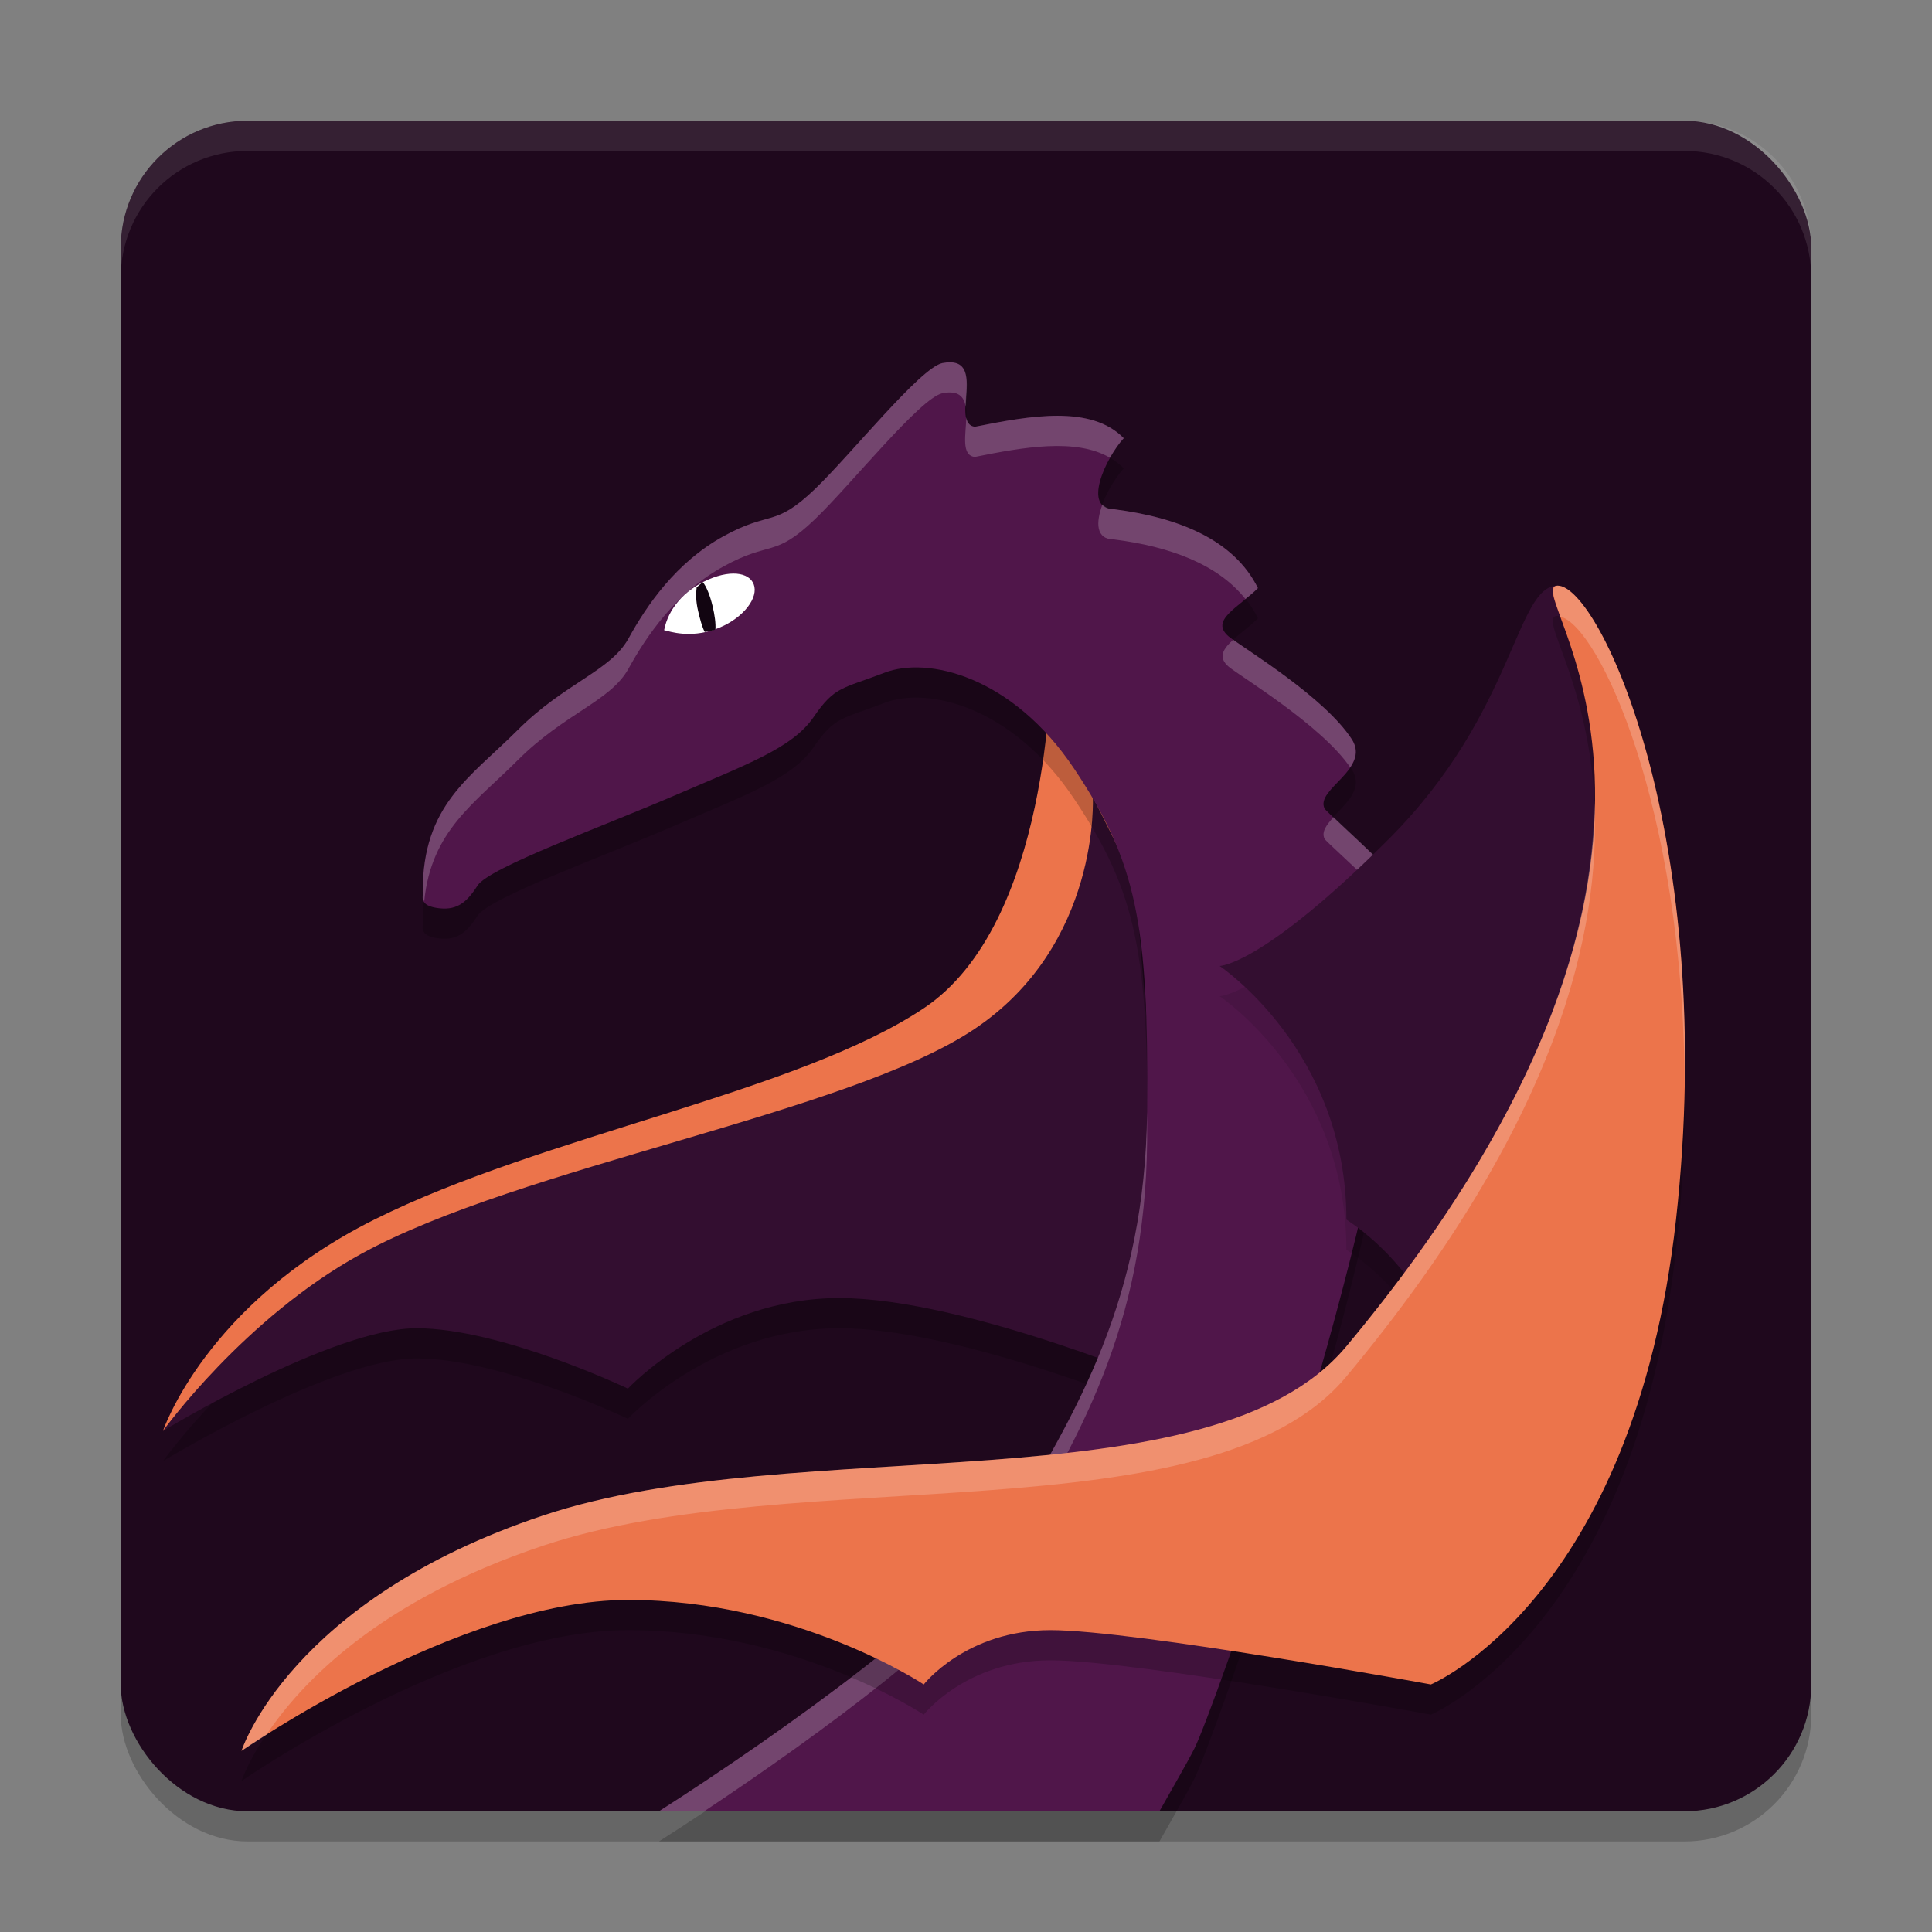 <svg xmlns="http://www.w3.org/2000/svg" width="64" height="64" version="1.1">
 <rect width="100%" height="100%" fill="#808080" stroke="none"/>
 <rect style="opacity:0.2" width="56" height="56" x="4" y="5" rx="4.2" ry="4.2"/>
 <rect style="fill:#1f081d" width="56" height="56" x="4" y="4" rx="4.2" ry="4.2"/>
 <path style="opacity:0.2" d="m 36.201,27.399 c 0,0 0.263,4.9 -3.938,7.7 -4.2,2.8 -15.009,4.535 -20.3,7.438 -3.872,2.124 -6.563,5.863 -6.563,5.863 0,0 5.6,-3.4 8.4,-3.4 2.8,0 7,2 7,2 0,0 2.8,-3 7,-3 4.2,0 11.2,3 11.2,3 l -1.4,-16.8 z"/>
 <path style="fill:#ec744b" d="m 34.8,22.2 c 0,0 0,8.4 -4.2,11.2 -4.2,2.8 -12.6,4.2 -18.2,7 -5.6,2.8 -7,7 -7,7 0,0 5.6,-4.276 8.4,-4.276 2.8,0 7,-1.324 7,-1.324 0,0 3.374,-0.896 7.574,-0.896 4.2,0 7.826,-0.504 7.826,-0.504 l 1.4,-11.2 z"/>
 <path style="fill:#330e30" d="m 36.201,26.399 c 0,0 0.263,4.9 -3.938,7.7 -4.2,2.8 -15.009,4.535 -20.3,7.438 -3.872,2.124 -6.563,5.863 -6.563,5.863 0,0 5.6,-3.4 8.4,-3.4 2.8,0 7,2 7,2 0,0 2.8,-3 7,-3 4.2,0 11.2,3 11.2,3 l -1.4,-16.8 z"/>
 <path style="opacity:0.2" d="m 31.216,13.028 c -0.735,0.158 -3.026,3.028 -4.214,4.167 -1.357,1.302 -1.466,0.701 -3.041,1.57 -1.574,0.868 -2.542,2.297 -3.139,3.382 -0.597,1.085 -2.108,1.472 -3.678,3.041 -1.57,1.569 -3.142,2.47 -3.142,5.346 0.065,0.054 -0.208,0.43 0.443,0.539 0.651,0.109 0.993,-0.139 1.373,-0.736 0.38,-0.597 4.136,-1.952 6.524,-2.983 2.389,-1.031 3.904,-1.569 4.61,-2.6 0.706,-1.031 0.943,-0.928 2.354,-1.471 1.411,-0.543 4.218,0.095 6.281,3.188 C 37.651,29.564 38.054,31.602 38,37.788 37.946,43.974 35.731,47.694 33.234,51.818 31.818,54.157 25.908,58.397 21.829,61 h 16.579 c 0.409,-0.727 0.901,-1.571 1.154,-2.07 0.622,-1.227 5.399,-14.697 6.571,-23.054 0.208,-1.481 2.502,-1.837 1.827,-3.607 -0.513,-1.343 -4.004,-4.323 -4.082,-4.484 -0.314,-0.65 1.547,-1.305 0.9,-2.302 -0.92,-1.417 -3.686,-3.075 -4.069,-3.393 -0.651,-0.543 0.311,-0.957 0.963,-1.608 -0.795,-1.609 -2.644,-2.341 -4.755,-2.611 -1.086,0 -0.288,-1.703 0.309,-2.354 -1.078,-1.107 -3.093,-0.749 -4.93,-0.38 -0.857,-0.09 0.464,-2.41 -1.077,-2.108 z"/>
 <path style="fill:#50164a" d="m 31.216,12.028 c -0.735,0.158 -3.026,3.028 -4.214,4.167 -1.357,1.302 -1.466,0.701 -3.041,1.57 -1.574,0.868 -2.542,2.297 -3.139,3.382 -0.597,1.085 -2.108,1.472 -3.678,3.041 -1.57,1.569 -3.142,2.47 -3.142,5.346 0.065,0.054 -0.208,0.43 0.443,0.539 0.651,0.109 0.993,-0.139 1.373,-0.736 0.38,-0.597 4.136,-1.952 6.524,-2.983 2.389,-1.031 3.904,-1.569 4.61,-2.6 0.706,-1.031 0.943,-0.928 2.354,-1.471 1.411,-0.543 4.218,0.095 6.281,3.188 C 37.651,28.564 38.054,30.602 38,36.788 37.946,42.974 35.731,46.694 33.234,50.818 31.818,53.157 25.908,57.397 21.829,60 h 16.579 c 0.409,-0.727 0.901,-1.571 1.154,-2.07 0.622,-1.227 5.399,-14.697 6.571,-23.054 0.208,-1.481 2.502,-1.837 1.827,-3.607 -0.513,-1.343 -4.004,-4.323 -4.082,-4.484 -0.314,-0.65 1.547,-1.305 0.9,-2.302 -0.92,-1.417 -3.686,-3.075 -4.069,-3.393 -0.651,-0.543 0.311,-0.957 0.963,-1.608 -0.795,-1.609 -2.644,-2.341 -4.755,-2.611 -1.086,0 -0.288,-1.703 0.309,-2.354 -1.078,-1.107 -3.093,-0.749 -4.93,-0.38 -0.857,-0.09 0.464,-2.41 -1.077,-2.108 z"/>
 <path style="fill:#ffffff;opacity:0.2" d="M 31.473 12.002 C 31.397 12.002 31.313 12.008 31.217 12.027 C 30.481 12.185 28.189 15.056 27.002 16.195 C 25.645 17.498 25.537 16.897 23.963 17.766 C 22.389 18.634 21.419 20.061 20.822 21.146 C 20.225 22.232 18.714 22.618 17.145 24.188 C 15.575 25.757 14.004 26.657 14.004 29.533 C 14.044 29.566 13.979 29.717 14.053 29.855 C 14.288 27.517 15.709 26.622 17.145 25.188 C 18.714 23.618 20.225 23.232 20.822 22.146 C 21.419 21.061 22.389 19.634 23.963 18.766 C 25.537 17.897 25.645 18.498 27.002 17.195 C 28.189 16.056 30.481 13.185 31.217 13.027 C 31.759 12.921 31.937 13.147 31.99 13.479 C 32.009 12.85 32.206 12.006 31.473 12.002 z M 35.043 13.773 C 34.175 13.771 33.212 13.952 32.293 14.137 C 32.117 14.118 32.046 13.992 32.01 13.828 C 31.993 14.409 31.836 15.089 32.293 15.137 C 33.897 14.814 35.637 14.502 36.77 15.164 C 36.912 14.911 37.074 14.68 37.225 14.516 C 36.686 13.962 35.911 13.776 35.043 13.773 z M 36.52 16.711 C 36.298 17.31 36.292 17.871 36.914 17.871 C 38.72 18.102 40.329 18.675 41.256 19.842 C 41.404 19.721 41.531 19.621 41.67 19.482 C 40.875 17.873 39.025 17.141 36.914 16.871 C 36.721 16.871 36.605 16.803 36.52 16.711 z M 40.854 21.191 C 40.521 21.491 40.329 21.775 40.707 22.09 C 41.084 22.404 43.768 24.017 44.727 25.42 C 44.915 25.14 45.003 24.832 44.775 24.482 C 43.892 23.122 41.396 21.597 40.854 21.191 z M 44.176 27.07 C 43.949 27.317 43.766 27.555 43.877 27.785 C 43.955 27.947 47.446 30.926 47.959 32.27 C 47.972 32.304 47.977 32.335 47.988 32.369 C 48.111 32.064 48.128 31.711 47.959 31.27 C 47.487 30.033 44.71 27.605 44.176 27.07 z M 37.998 36.844 C 37.93 42.995 35.724 46.707 33.234 50.818 C 31.818 53.157 25.909 57.397 21.83 60 L 23.33 60 C 27.242 57.403 31.979 53.891 33.234 51.818 C 35.731 47.694 37.946 43.973 38 37.787 C 38.003 37.445 37.998 37.161 37.998 36.844 z"/>
 <path style="opacity:0.1" d="m 51.601,20.399 c -1.4,0 -1.4,4.2 -5.6,8.4 -4.2,4.2 -5.6,4.2 -5.6,4.2 0,0 4.2,2.8 4.2,8.4 4.2,2.8 4.2,8.4 4.2,8.4 l 5.6,-15.4 -1.4,-11.2 z"/>
 <path style="fill:#330e30" d="m 51.601,19.399 c -1.4,0 -1.4,4.2 -5.6,8.4 -4.2,4.2 -5.6,4.2 -5.6,4.2 0,0 4.2,2.8 4.2,8.4 4.2,2.8 4.2,8.4 4.2,8.4 l 5.6,-15.4 -1.4,-11.2 z"/>
 <path style="fill:#ffffff" d="m 22,20.876 c 0.131,-0.686 0.643,-1.321 1.468,-1.679 0.825,-0.357 1.438,-0.2 1.523,0.241 0.089,0.461 -0.467,1.117 -1.31,1.412 C 22.844,21.143 22.203,20.924 22,20.875 Z"/>
 <path style="fill:#120511" d="m 23.283,19.287 c -0.077,0.043 -0.134,0.117 -0.206,0.169 -0.026,0.202 -0.03,0.452 0.05,0.789 0.063,0.266 0.133,0.535 0.219,0.689 0.125,-0.035 0.219,-0.032 0.353,-0.078 0.015,-0.202 -0.021,-0.473 -0.094,-0.779 -0.084,-0.355 -0.208,-0.654 -0.321,-0.79 z"/>
 <path style="opacity:0.2" d="m 51.6,20.4 c 1.4,0 5.32,8.4 3.92,21 -1.4,12.6 -8.12,15.4 -8.12,15.4 0,0 -9.8,-1.8 -12.6,-1.8 -2.8,0 -4.2,1.8 -4.2,1.8 0,0 -4.2,-2.8 -9.8,-2.8 C 15.2,54 8,59 8,59 c 0,0 1.6,-5 10,-7.8 8.4,-2.8 22.119,-0.223 26.6,-5.6 14,-16.8 5.6,-25.2 7,-25.2"/>
 <path style="fill:#ec744b" d="m 51.6,19.4 c 1.4,0 5.32,8.4 3.92,21 -1.4,12.6 -8.12,15.4 -8.12,15.4 0,0 -9.8,-1.8 -12.6,-1.8 -2.8,0 -4.2,1.8 -4.2,1.8 0,0 -4.2,-2.8 -9.8,-2.8 C 15.2,53 8,58 8,58 c 0,0 1.6,-5 10,-7.8 8.4,-2.8 22.119,-0.223 26.6,-5.6 14,-16.8 5.6,-25.2 7,-25.2"/>
 <path style="opacity:0.1;fill:#ffffff" d="M 8.199 4 C 5.872 4 4 5.872 4 8.199 L 4 9.199 C 4 6.872 5.872 5 8.199 5 L 55.801 5 C 58.128 5 60 6.872 60 9.199 L 60 8.199 C 60 5.872 58.128 4 55.801 4 L 8.199 4 z"/>
 <path style="fill:#ffffff;opacity:0.2" d="M 51.6 19.4 C 51.33 19.4 51.468 19.809 51.695 20.432 C 52.938 20.715 55.781 26.697 55.805 36.004 C 56 25.886 52.829 19.4 51.6 19.4 z M 52.816 26.604 C 52.764 30.784 51.127 36.767 44.6 44.6 C 40.118 49.977 26.4 47.399 18 50.199 C 9.6 52.999 8 58 8 58 C 8 58 8.452 57.708 8.824 57.469 C 9.96 55.769 12.519 53.026 18 51.199 C 26.4 48.399 40.118 50.977 44.6 45.6 C 51.656 37.132 53.018 30.803 52.816 26.604 z"/>
</svg>
